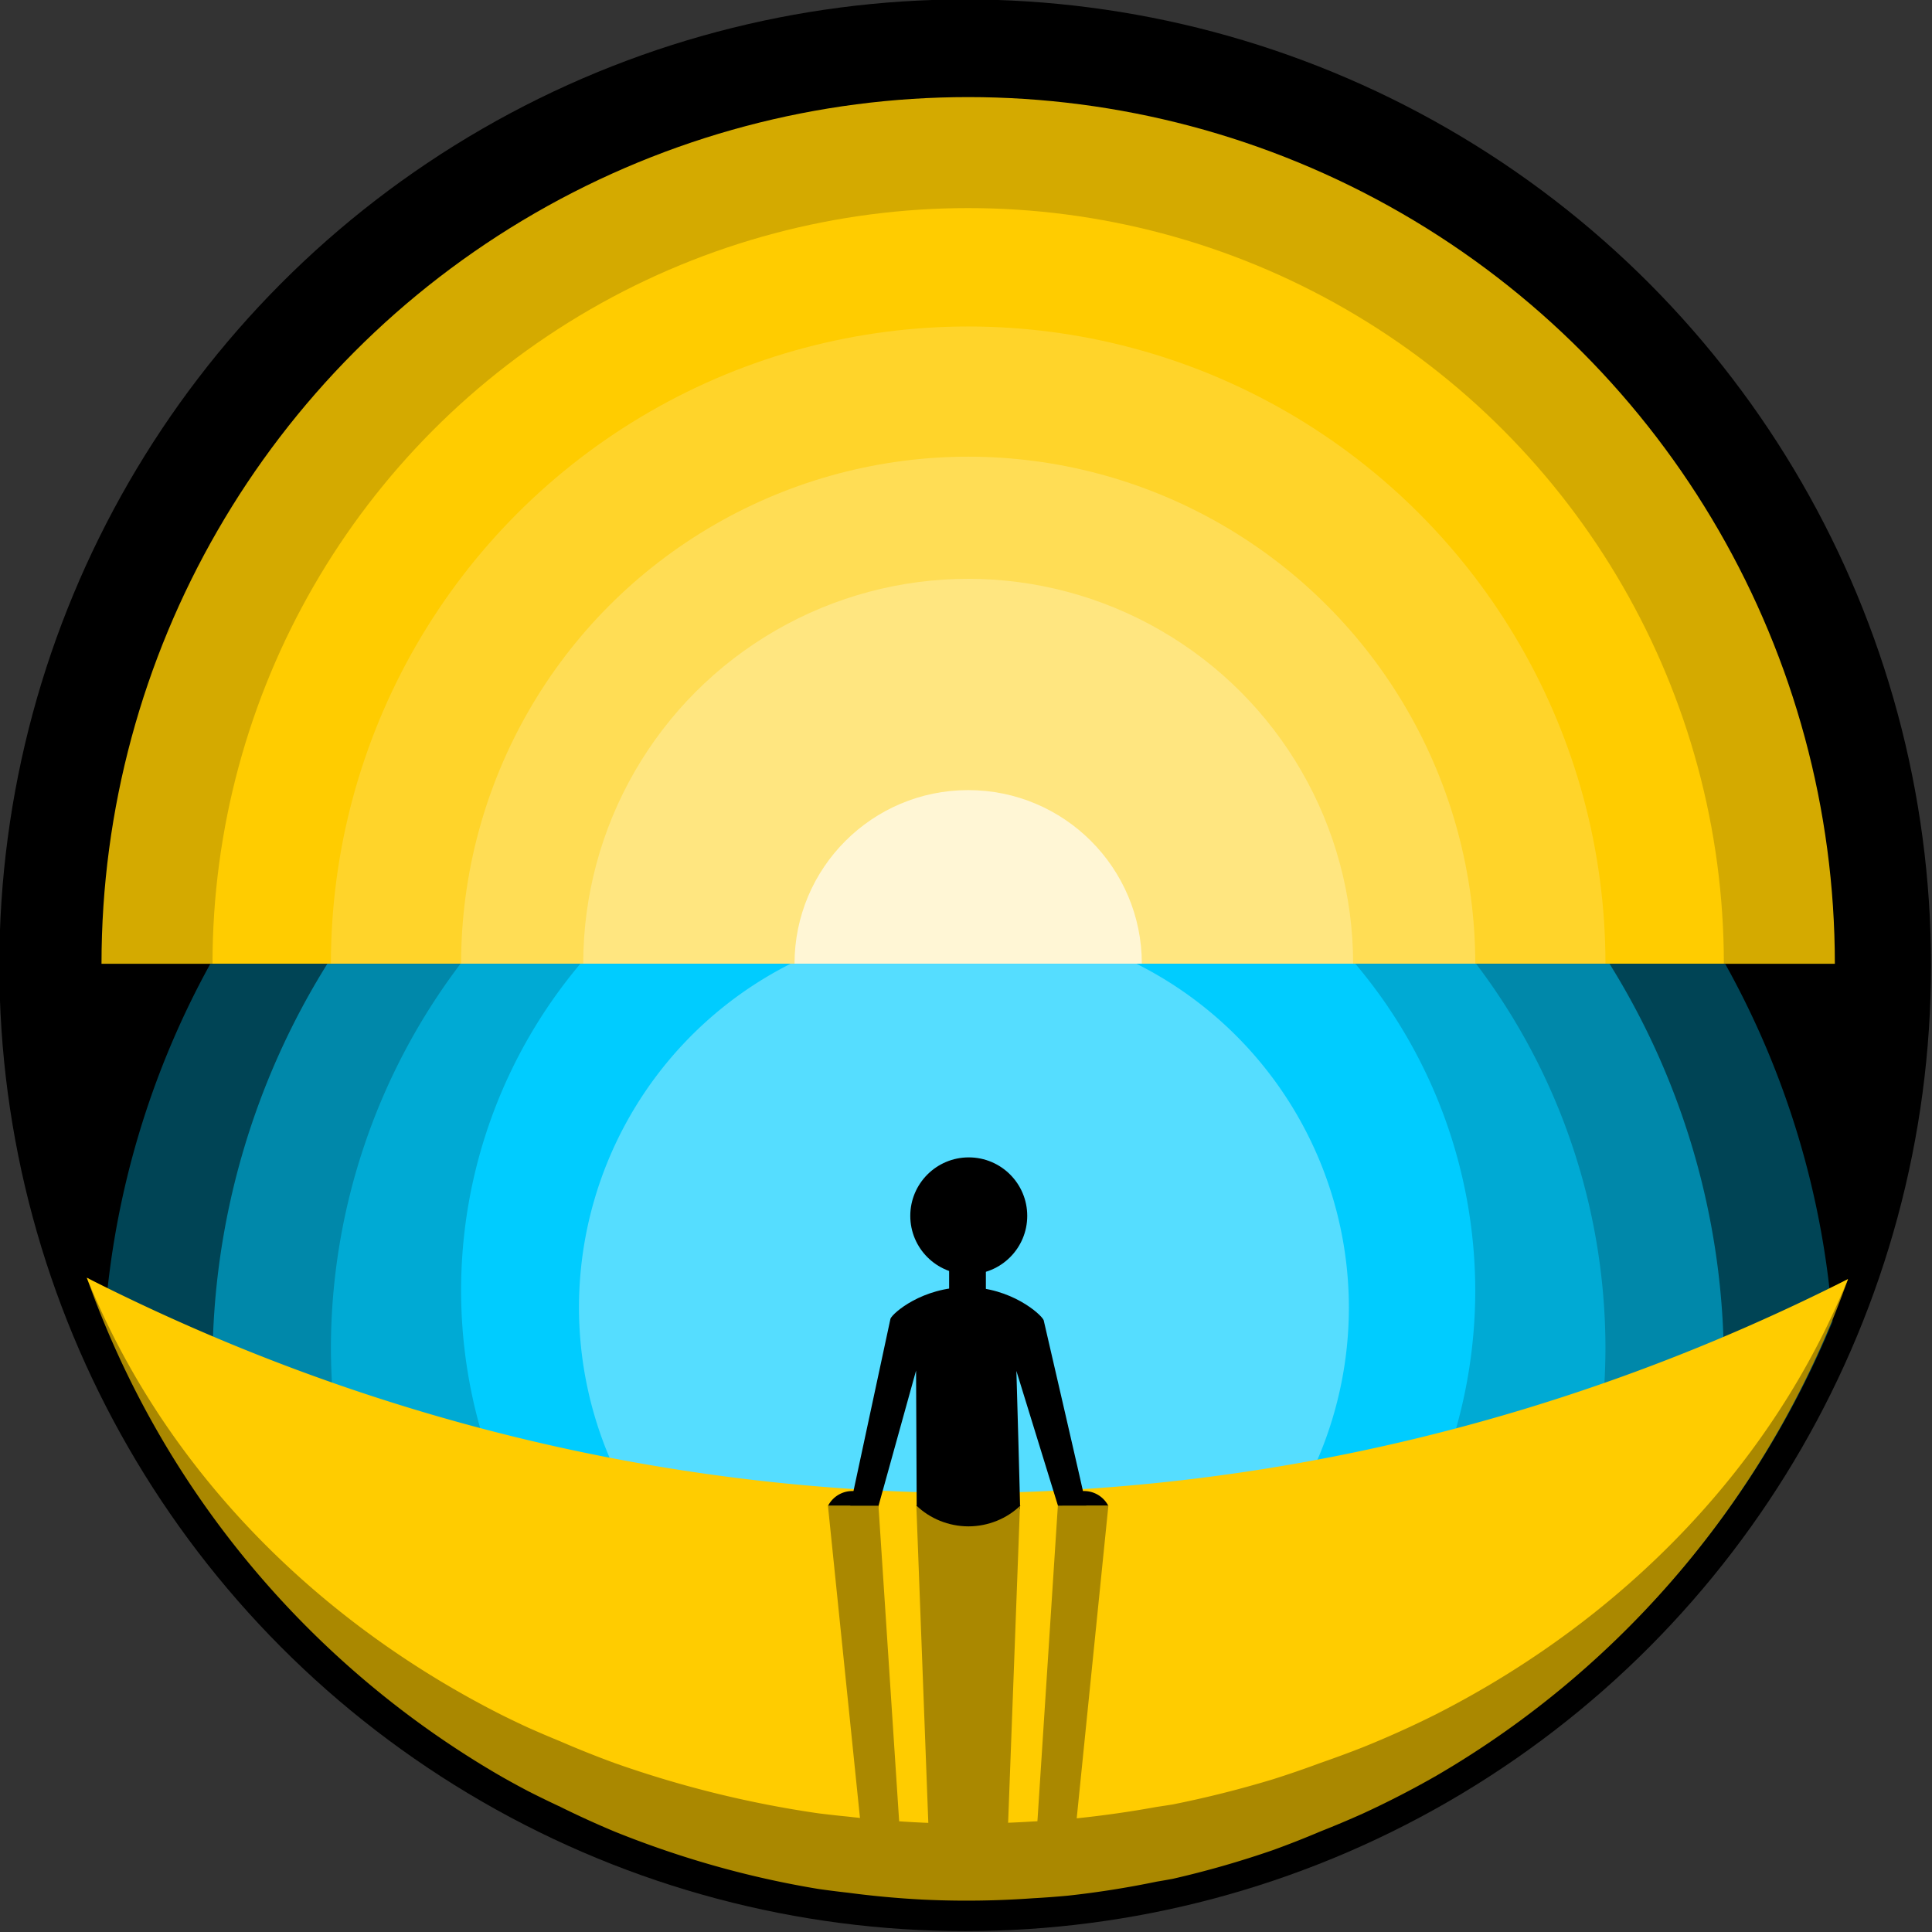 <?xml version="1.0" encoding="UTF-8" standalone="no"?>
<!-- Created with Inkscape (http://www.inkscape.org/) -->

<svg
 xmlns:dc="http://purl.org/dc/elements/1.1/"
 xmlns:cc="http://creativecommons.org/ns#"
 xmlns:rdf="http://www.w3.org/1999/02/22-rdf-syntax-ns#"
 xmlns:svg="http://www.w3.org/2000/svg"
 xmlns="http://www.w3.org/2000/svg"
 xmlns:sodipodi="http://sodipodi.sourceforge.net/DTD/sodipodi-0.dtd"
 xmlns:inkscape="http://www.inkscape.org/namespaces/inkscape"
 width="43.638mm"
 height="43.638mm"
 viewBox="0 0 43.638 43.638"
 version="1.1"
 id="svg15969"
 inkscape:version="0.92.2 (unknown)"
 sodipodi:docname="sole.svg">
<rect x="0" y="0" width="43.638" height="43.638" fill="#333333" stroke="none"/>
<defs
 id="defs15963" />
<sodipodi:namedview
 id="base"
 pagecolor="#ffffff"
 bordercolor="#666666"
 borderopacity="1.0"
 inkscape:pageopacity="0.0"
 inkscape:pageshadow="2"
 inkscape:zoom="3.959798"
 inkscape:cx="-1.1162107"
 inkscape:cy="13.760289"
 inkscape:document-units="mm"
 inkscape:current-layer="g4162"
 showgrid="false"
 fit-margin-top="0"
 fit-margin-left="0"
 fit-margin-right="0"
 fit-margin-bottom="0"
 inkscape:pagecheckerboard="true"
 inkscape:window-width="1366"
 inkscape:window-height="716"
 inkscape:window-x="0"
 inkscape:window-y="25"
 inkscape:window-maximized="1" />
<g
 inkscape:label="Layer 1"
 inkscape:groupmode="layer"
 id="layer1"
 transform="translate(63.396,-14.85)">
<g
 id="g4162"
 transform="matrix(0.16,0,0,0.16,-154.359,-65.6)">
<circle
 style="opacity:1;fill:#000000;fill-opacity:1;fill-rule:nonzero;stroke:none;stroke-width:8;stroke-linecap:round;stroke-linejoin:miter;stroke-miterlimit:4;stroke-dasharray:none;stroke-dashoffset:0;stroke-opacity:1"
 id="circle5071"
 cx="704.771"
 cy="639.078"
 r="136.346" />
<circle
 style="opacity:1;fill:#d4aa00;fill-opacity:1;fill-rule:nonzero;stroke:none;stroke-width:8;stroke-linecap:round;stroke-linejoin:miter;stroke-miterlimit:4;stroke-dasharray:none;stroke-dashoffset:0;stroke-opacity:1"
 id="circle5073"
 cx="705.195"
 cy="638.866"
 r="122.347" />
<circle
 r="106.678"
 cy="638.866"
 cx="705.195"
 id="circle5075"
 style="opacity:1;fill:#ffcc00;fill-opacity:1;fill-rule:nonzero;stroke:none;stroke-width:8;stroke-linecap:round;stroke-linejoin:miter;stroke-miterlimit:4;stroke-dasharray:none;stroke-dashoffset:0;stroke-opacity:1" />
<circle
 style="opacity:1;fill:#ffd42a;fill-opacity:1;fill-rule:nonzero;stroke:none;stroke-width:8;stroke-linecap:round;stroke-linejoin:miter;stroke-miterlimit:4;stroke-dasharray:none;stroke-dashoffset:0;stroke-opacity:1"
 id="circle5077"
 cx="705.195"
 cy="638.866"
 r="89.963" />
<circle
 r="71.583"
 cy="638.866"
 cx="705.195"
 id="circle5079"
 style="opacity:1;fill:#ffdd55;fill-opacity:1;fill-rule:nonzero;stroke:none;stroke-width:8;stroke-linecap:round;stroke-linejoin:miter;stroke-miterlimit:4;stroke-dasharray:none;stroke-dashoffset:0;stroke-opacity:1" />
<circle
 style="opacity:1;fill:#ffe680;fill-opacity:1;fill-rule:nonzero;stroke:none;stroke-width:8;stroke-linecap:round;stroke-linejoin:miter;stroke-miterlimit:4;stroke-dasharray:none;stroke-dashoffset:0;stroke-opacity:1"
 id="circle5081"
 cx="705.195"
 cy="638.866"
 r="54.342" />
<circle
 r="24.515"
 cy="638.866"
 cx="705.195"
 id="circle5083"
 style="opacity:1;fill:#fff6d5;fill-opacity:1;fill-rule:nonzero;stroke:none;stroke-width:8;stroke-linecap:round;stroke-linejoin:miter;stroke-miterlimit:4;stroke-dasharray:none;stroke-dashoffset:0;stroke-opacity:1" />
<path
 sodipodi:nodetypes="cssc"
 inkscape:connector-curvature="0"
 id="path5085"
 d="m 827.736,638.869 c 18.39,40.378 -15.593,91.671 -56.874,115.493 -41.28,23.822 -92.14,23.822 -133.421,0 -41.28,-23.822 -76.975,-81.528 -57.729,-115.493"
 style="opacity:1;fill:#000000;fill-opacity:1;fill-rule:nonzero;stroke:none;stroke-width:8;stroke-linecap:round;stroke-linejoin:miter;stroke-miterlimit:4;stroke-dasharray:none;stroke-dashoffset:0;stroke-opacity:1" />
<path
 inkscape:connector-curvature="0"
 style="opacity:1;fill:#004455;fill-opacity:1;fill-rule:nonzero;stroke:none;stroke-width:8;stroke-linecap:round;stroke-linejoin:miter;stroke-miterlimit:4;stroke-dasharray:none;stroke-dashoffset:0;stroke-opacity:1"
 d="m 598.215,638.866 a 122.347,122.347 0 0 0 -14.926,50.479 132.107,132.107 0 0 0 55.852,63.93 132.107,132.107 0 0 0 132.107,0 132.107,132.107 0 0 0 55.971,-63.908 122.347,122.347 0 0 0 -15.164,-50.5 z"
 id="path5087" />
<path
 inkscape:connector-curvature="0"
 style="opacity:1;fill:#0088aa;fill-opacity:1;fill-rule:nonzero;stroke:none;stroke-width:8;stroke-linecap:round;stroke-linejoin:miter;stroke-miterlimit:4;stroke-dasharray:none;stroke-dashoffset:0;stroke-opacity:1"
 d="m 614.733,638.866 a 106.678,106.678 0 0 0 -16.217,56.293 106.678,106.678 0 0 0 3.254,25.709 132.107,132.107 0 0 0 37.371,32.406 132.107,132.107 0 0 0 132.107,0 132.107,132.107 0 0 0 37.344,-32.402 106.678,106.678 0 0 0 3.281,-25.713 106.678,106.678 0 0 0 -16.141,-56.293 z"
 id="path5089" />
<path
 inkscape:connector-curvature="0"
 style="opacity:1;fill:#00aad4;fill-opacity:1;fill-rule:nonzero;stroke:none;stroke-width:8;stroke-linecap:round;stroke-linejoin:miter;stroke-miterlimit:4;stroke-dasharray:none;stroke-dashoffset:0;stroke-opacity:1"
 d="m 633.53,638.866 a 89.963,89.963 0 0 0 -18.297,54.197 89.963,89.963 0 0 0 22.408,59.242 132.107,132.107 0 0 0 1.5,0.969 132.107,132.107 0 0 0 132.107,0 132.107,132.107 0 0 0 1.514,-0.922 89.963,89.963 0 0 0 22.396,-59.289 89.963,89.963 0 0 0 -18.26,-54.197 z"
 id="path5091" />
<path
 inkscape:connector-curvature="0"
 style="opacity:1;fill:#00ccff;fill-opacity:1;fill-rule:nonzero;stroke:none;stroke-width:8;stroke-linecap:round;stroke-linejoin:miter;stroke-miterlimit:4;stroke-dasharray:none;stroke-dashoffset:0;stroke-opacity:1"
 d="m 650.444,638.866 a 71.583,71.583 0 0 0 -16.832,46.113 71.583,71.583 0 0 0 71.584,71.582 71.583,71.583 0 0 0 71.582,-71.582 71.583,71.583 0 0 0 -16.93,-46.113 z"
 id="path5093" />
<path
 inkscape:connector-curvature="0"
 style="opacity:1;fill:#55ddff;fill-opacity:1;fill-rule:nonzero;stroke:none;stroke-width:8;stroke-linecap:round;stroke-linejoin:miter;stroke-miterlimit:4;stroke-dasharray:none;stroke-dashoffset:0;stroke-opacity:1"
 d="m 680.121,638.866 a 54.342,54.342 0 0 0 -29.867,48.508 54.342,54.342 0 0 0 54.342,54.342 54.342,54.342 0 0 0 54.342,-54.342 54.342,54.342 0 0 0 -29.984,-48.508 z"
 id="path5095" />
<path
 inkscape:connector-curvature="0"
 style="opacity:1;fill:#aa8800;fill-opacity:1;fill-rule:nonzero;stroke:none;stroke-width:8.013;stroke-linecap:round;stroke-linejoin:miter;stroke-miterlimit:4;stroke-dasharray:none;stroke-dashoffset:0;stroke-opacity:1"
 d="m 580.778,683.189 a 132.107,132.552 0 0 0 58.363,70.322 132.107,132.552 0 0 0 3.906,2.14 162.474,202.033 0 0 0 4.559,2.222 132.107,132.552 0 0 0 7.738,3.527 162.474,202.033 0 0 0 28.674,8.068 132.107,132.552 0 0 0 4.211,0.535 162.474,202.033 0 0 0 10.658,0.978 132.107,132.552 0 0 0 5.277,0.141 162.474,202.033 0 0 0 10.139,-0.333 132.107,132.552 0 0 0 4.973,-0.368 162.474,202.033 0 0 0 12.525,-1.979 132.107,132.552 0 0 0 2.268,-0.398 162.474,202.033 0 0 0 14.133,-4.049 132.107,132.552 0 0 0 6.725,-2.644 162.474,202.033 0 0 0 5.922,-2.493 132.107,132.552 0 0 0 10.4,-5.348 132.107,132.552 0 0 0 58.146,-70.108 297.777,370.281 0 0 1 -124.154,34.473 297.777,370.281 0 0 1 -124.463,-34.687 z"
 id="path5097" />
<path
 id="path5099"
 d="m 580.778,683.189 a 132.107,116.149 0 0 0 58.363,61.62 132.107,116.149 0 0 0 3.906,1.875 162.474,177.032 0 0 0 4.559,1.947 132.107,116.149 0 0 0 7.738,3.091 162.474,177.032 0 0 0 28.674,7.07 132.107,116.149 0 0 0 4.211,0.469 162.474,177.032 0 0 0 10.658,0.857 132.107,116.149 0 0 0 5.277,0.124 162.474,177.032 0 0 0 10.139,-0.292 132.107,116.149 0 0 0 4.973,-0.323 162.474,177.032 0 0 0 12.525,-1.734 132.107,116.149 0 0 0 2.268,-0.349 162.474,177.032 0 0 0 14.133,-3.548 132.107,116.149 0 0 0 6.725,-2.316 162.474,177.032 0 0 0 5.922,-2.184 132.107,116.149 0 0 0 10.4,-4.686 132.107,116.149 0 0 0 58.146,-61.433 297.777,324.459 0 0 1 -124.154,30.207 297.777,324.459 0 0 1 -124.463,-30.394 z"
 style="opacity:1;fill:#ffcc00;fill-opacity:1;fill-rule:nonzero;stroke:none;stroke-width:0.3;stroke-linecap:round;stroke-linejoin:miter;stroke-miterlimit:4;stroke-dasharray:none;stroke-dashoffset:0;stroke-opacity:1"
 inkscape:connector-curvature="0" />
<path
 inkscape:connector-curvature="0"
 id="path5126"
 d="m 688.835,713.3 a 3.853,3.853 0 0 0 -3.429,2.098 h 6.858 a 3.853,3.853 0 0 0 -3.429,-2.098 z"
 style="opacity:1;fill:#000000;fill-opacity:1;fill-rule:nonzero;stroke:none;stroke-width:8;stroke-linecap:round;stroke-linejoin:miter;stroke-miterlimit:4;stroke-dasharray:none;stroke-dashoffset:0;stroke-opacity:1" />
<g
 transform="matrix(1.918,0,0,1.918,629.008,-311.41)"
 id="g5121">
<circle
 style="opacity:1;fill:#000000;fill-opacity:1;fill-rule:nonzero;stroke:none;stroke-width:8;stroke-linecap:round;stroke-linejoin:miter;stroke-miterlimit:4;stroke-dasharray:none;stroke-dashoffset:0;stroke-opacity:1"
 id="path5106"
 cx="39.765"
 cy="514.006"
 r="4.304" />
<path
 style="opacity:1;fill:#000000;fill-opacity:1;fill-rule:nonzero;stroke:none;stroke-width:8;stroke-linecap:round;stroke-linejoin:miter;stroke-miterlimit:4;stroke-dasharray:none;stroke-dashoffset:0;stroke-opacity:1"
 d="m 39.613,519.257 c -3.265,4.1e-4 -5.437,1.897 -5.61,2.316 l -2.968,13.832 c -0.004,0.022 1.937,0.352 1.937,0.352 0.022,0.004 0.043,-0.011 0.047,-0.034 l 2.867,-10.331 0.047,10.203 c 0,0.022 7.608,-4e-5 7.608,-4e-5 0.023,0 -0.271,-10.176 -0.271,-10.176 l 3.177,10.3 c 0.004,0.022 0.025,0.037 0.047,0.034 l 1.931,-0.357 c 0.022,-0.004 -3.147,-13.711 -3.147,-13.711 -0.168,-0.419 -2.397,-2.428 -5.666,-2.429 z"
 id="rect5108"
 inkscape:connector-curvature="0"
 sodipodi:nodetypes="ccccccccccccccc" />
<rect
 ry="0.016"
 y="517.365"
 x="38.32"
 height="5.88"
 width="2.705"
 id="rect5110"
 style="opacity:1;fill:#000000;fill-opacity:1;fill-rule:nonzero;stroke:none;stroke-width:8;stroke-linecap:round;stroke-linejoin:miter;stroke-miterlimit:4;stroke-dasharray:none;stroke-dashoffset:0;stroke-opacity:1" />
</g>
<path
 inkscape:connector-curvature="0"
 id="circle5128"
 d="m 721.555,713.3 a 3.853,3.853 0 0 0 -3.429,2.098 h 6.858 a 3.853,3.853 0 0 0 -3.429,-2.098 z"
 style="opacity:1;fill:#000000;fill-opacity:1;fill-rule:nonzero;stroke:none;stroke-width:8;stroke-linecap:round;stroke-linejoin:miter;stroke-miterlimit:4;stroke-dasharray:none;stroke-dashoffset:0;stroke-opacity:1" />
<path
 inkscape:connector-curvature="0"
 id="path5119"
 d="m 724.988,715.357 -7.131,0.006 -3.119,48.146 h 5.373 l 4.877,-48.152 z m -12.48,0.006 -7.314,0.006 -7.314,0.01 c 0,0 1.13,30.01 1.814,48.131 h 11.014 l 1.801,-48.146 z m -7.314,0.004 -19.795,0.01 c 0,0 3.069,29.925 4.938,48.133 h 5.348 c -1.194,-18.208 -3.154,-48.133 -3.154,-48.133 z"
 style="fill:#aa8800;fill-opacity:1;fill-rule:evenodd;stroke:none;stroke-width:1px;stroke-linecap:butt;stroke-linejoin:miter;stroke-opacity:1" />
<path
 sodipodi:nodetypes="ccccc"
 inkscape:connector-curvature="0"
 id="circle5130"
 d="m 697.872,715.335 c 1.899,1.85 4.569,2.95 7.367,2.953 2.795,-0.006 5.445,-1.105 7.342,-2.953 -4.908,-0.77 -9.801,-0.568 -14.709,9.1e-4 z"
 style="opacity:1;fill:#000000;fill-opacity:1;fill-rule:nonzero;stroke:none;stroke-width:8;stroke-linecap:round;stroke-linejoin:miter;stroke-miterlimit:4;stroke-dasharray:none;stroke-dashoffset:0;stroke-opacity:1" />
</g>
</g>
</svg>
